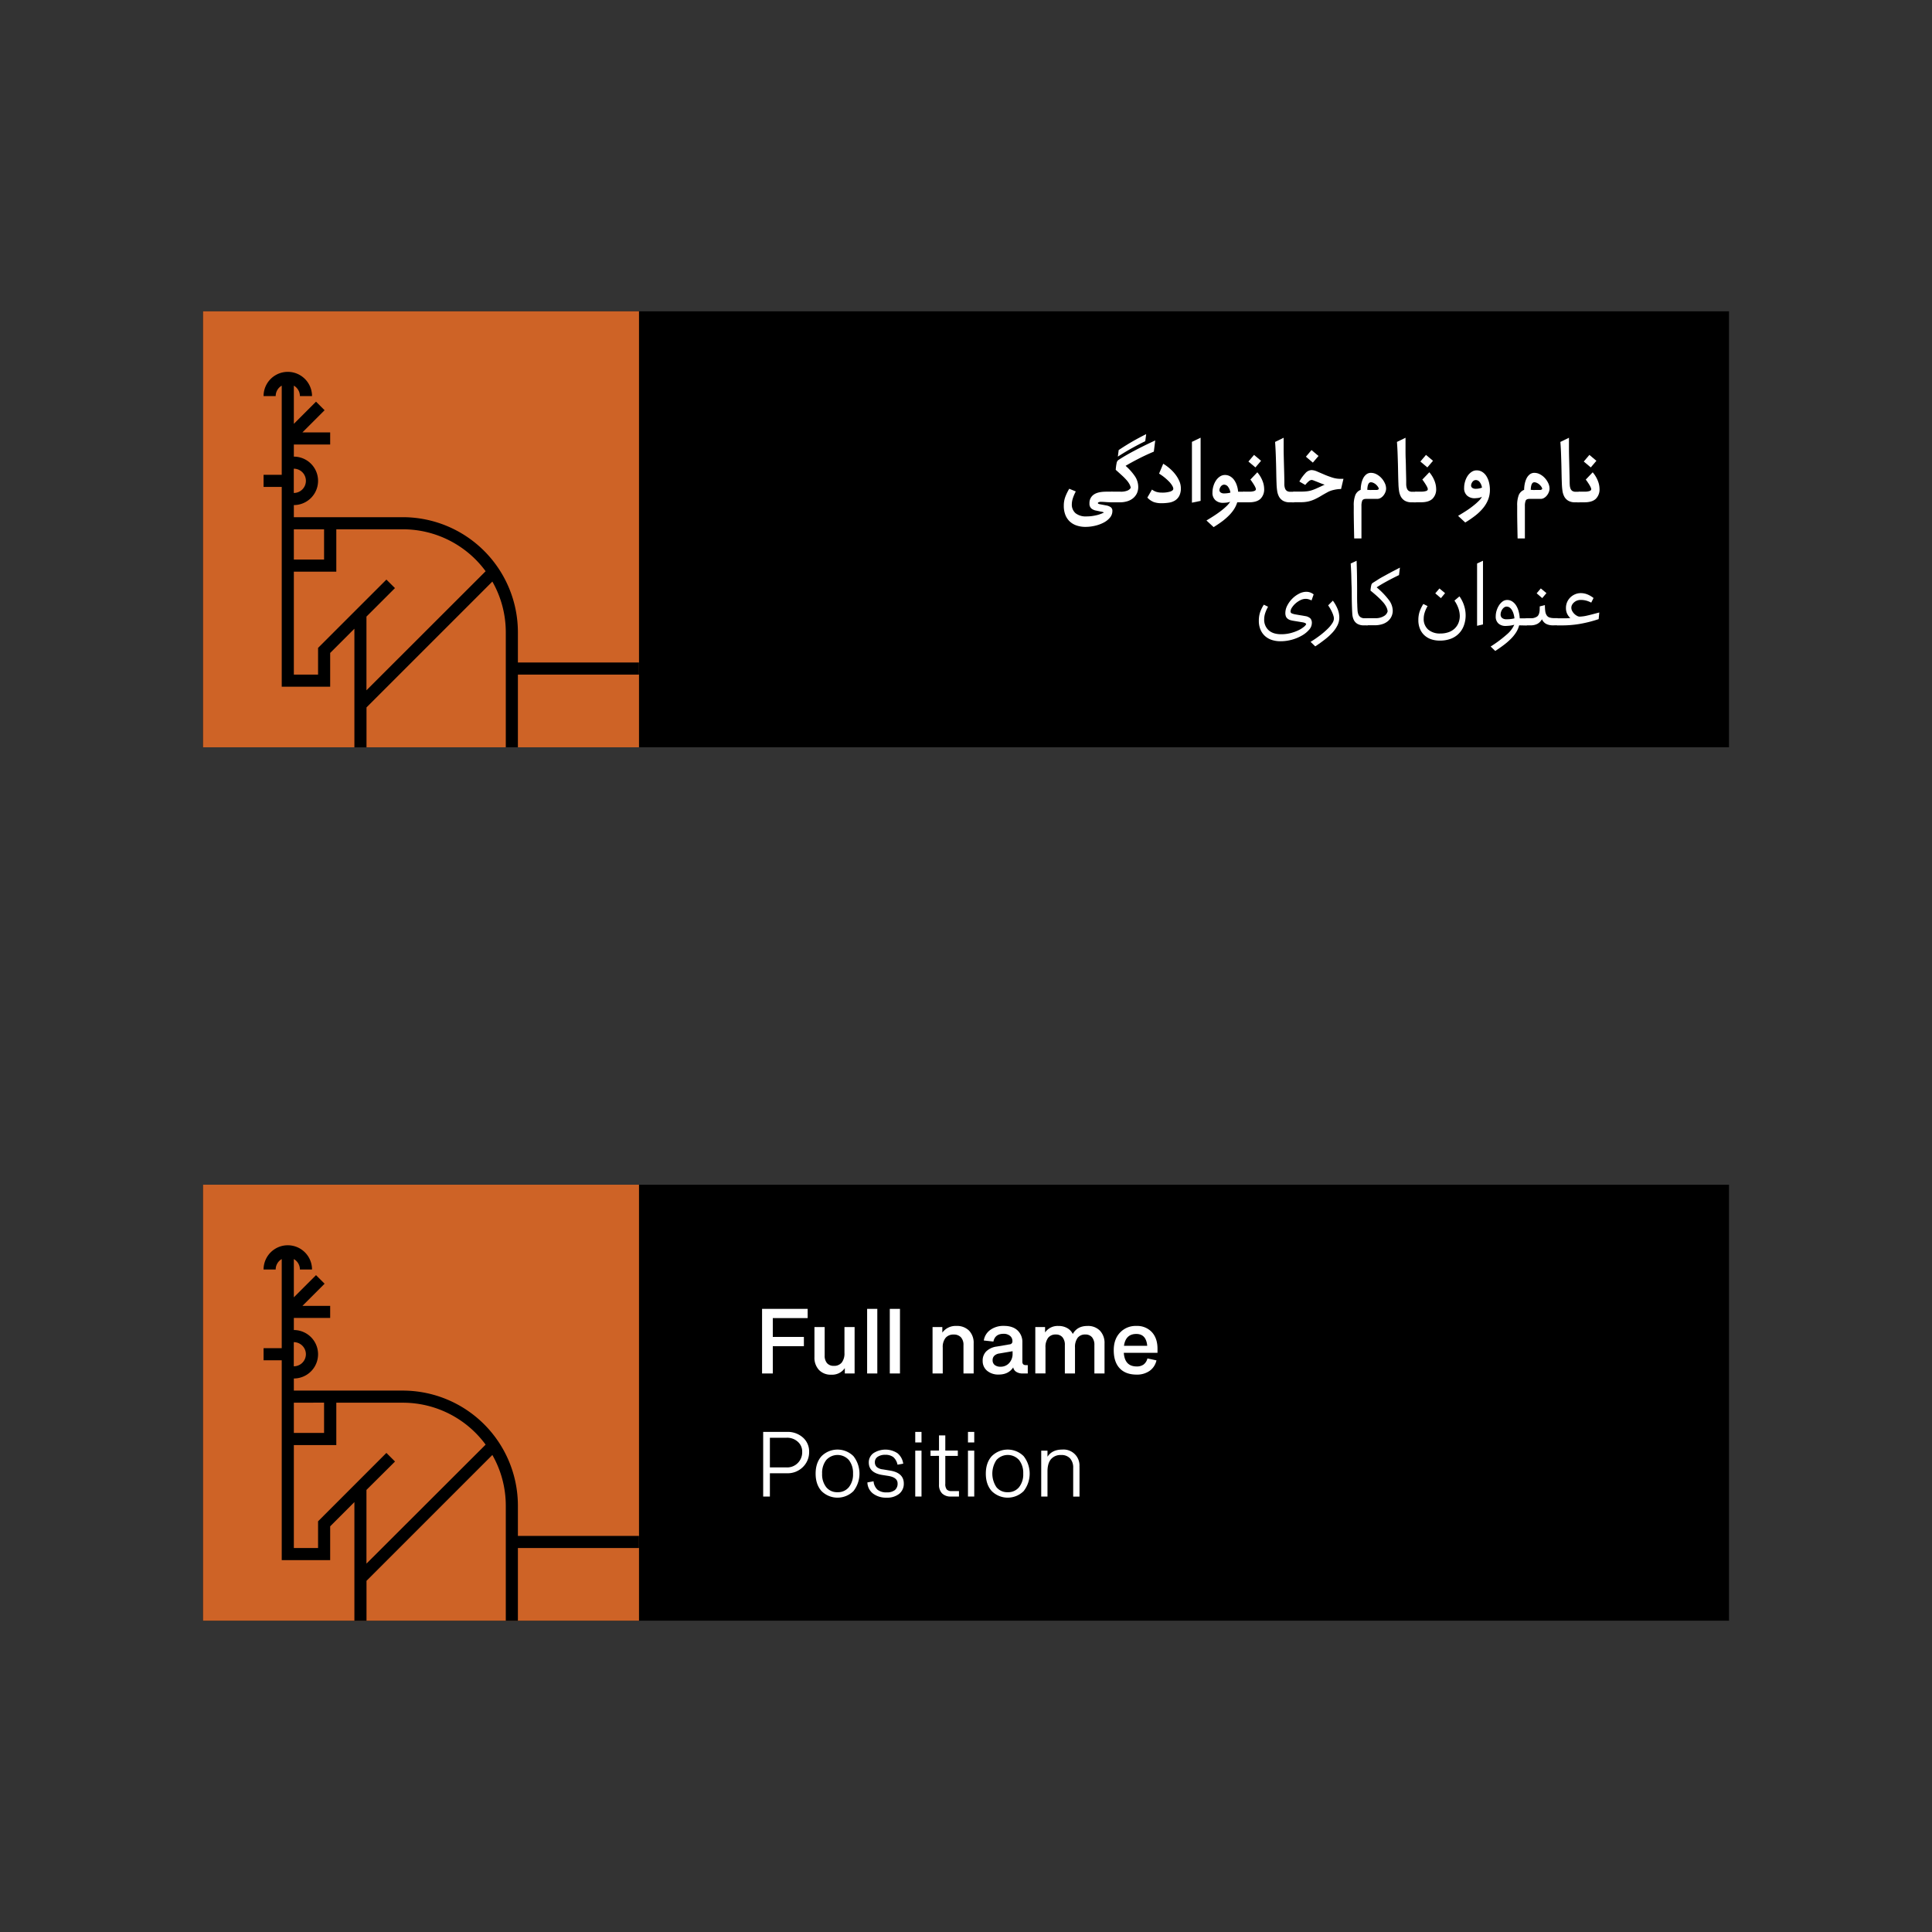 <svg xmlns="http://www.w3.org/2000/svg" viewBox="0 0 1080 1080"><rect x="0" y="0" width="1080" height="1080" fill="#333333" stroke="none"/><defs><style>.cls-1{fill:#ce6326;}.cls-2{fill:#fff;}</style></defs><g id="Graphic"><rect x="113.49" y="174.02" width="853.03" height="243.72"/><rect class="cls-1" x="113.49" y="174.02" width="243.72" height="243.72"/><path d="M289.51,370.35V353.43a64.39,64.39,0,0,0-64.32-64.32H164.26v-6.77a13.54,13.54,0,1,0,0-27.08v-6.77h20.31v-6.77H169.05l12.4-12.4-4.79-4.79-12.4,12.4V215.58a6.73,6.73,0,0,1,3.39,5.83h6.77a13.54,13.54,0,1,0-27.08,0h6.77a6.74,6.74,0,0,1,3.38-5.83v49.83H147.34v6.77h10.15V383.89h27.08V365l13.54-13.54v66.3h6.77V395.45l70.35-70.35a57.27,57.27,0,0,1,7.51,28.33v64.31h6.77V377.12h67.7v-6.77ZM171,268.8a6.78,6.78,0,0,1-6.77,6.77V262A6.78,6.78,0,0,1,171,268.8Zm10.16,27.08V312.8H164.26V295.88Zm23.69,90v-41.2l15.94-15.93L216,324,177.8,362.18v14.94H164.26V319.57H188V295.88h37.23a57.42,57.42,0,0,1,46.24,23.44Z"/><path class="cls-2" d="M621.11,280.79c-1.21,0-2.32-.09-3.33-.16s-1.73-.1-2.14-.1a3.9,3.9,0,0,0-1.47.2c-.29.14-.44.3-.44.47a.41.41,0,0,0,.21.38,3,3,0,0,0,.93.29l3.5.67a6.23,6.23,0,0,1,2.56,1,2.46,2.46,0,0,1,.9,2.11,5.69,5.69,0,0,1-1.37,3.72,11.26,11.26,0,0,1-3.53,2.78,20,20,0,0,1-4.85,1.76,23.5,23.5,0,0,1-5.26.62,15,15,0,0,1-5-.78,10.44,10.44,0,0,1-3.82-2.24,10.07,10.07,0,0,1-2.45-3.66,13.75,13.75,0,0,1-.88-5.08,14.22,14.22,0,0,1,.78-4.85,26.92,26.92,0,0,1,2.27-4.7l3.66,1.5a22.41,22.41,0,0,0-1.7,4,11,11,0,0,0-.52,3.1,6.32,6.32,0,0,0,2.09,5.08,9.15,9.15,0,0,0,6.06,1.78,23.53,23.53,0,0,0,3.33-.23,27.87,27.87,0,0,0,2.84-.57,20.13,20.13,0,0,0,2.19-.72c.62-.26,1.1-.48,1.44-.65a3.81,3.81,0,0,0-1.65-.51l-2.68-.57a5.86,5.86,0,0,1-2.71-1.19,3.57,3.57,0,0,1-1.05-2.89,5.61,5.61,0,0,1,2.29-4.79q2.29-1.71,7.15-1.71h3.35v5.94Z"/><path class="cls-2" d="M645,252.46q-4.89,2.07-9,4.21c-2.77,1.43-5,2.67-6.78,3.74a30.23,30.23,0,0,1,5.26,5.9,10.73,10.73,0,0,1,1.8,5.86,8.41,8.41,0,0,1-.74,3.59,8.09,8.09,0,0,1-2.09,2.7,9.11,9.11,0,0,1-3.23,1.73,13.6,13.6,0,0,1-4.15.6h-4.23c-.38,0-.69-.27-.93-.8a5.34,5.34,0,0,1-.36-2.15,5.46,5.46,0,0,1,.36-2.16c.24-.55.55-.83.93-.83h4.49a9.5,9.5,0,0,0,3.94-.62,3.87,3.87,0,0,0,1.83-1.54,6.87,6.87,0,0,0-.77-2.12,12.9,12.9,0,0,0-1.6-2.22,31.63,31.63,0,0,0-2.53-2.55q-1.49-1.37-3.5-3.17a27.48,27.48,0,0,1,.49-3.72,2.77,2.77,0,0,1,.85-1.65q3.56-2.37,8.9-5.21t11.84-5.83Zm-4.79-5.83q-3.4,1.65-7.25,3.77t-8.08,4.85l.47-3.66q4.17-2.79,8.05-5t7.32-3.9Z"/><path class="cls-2" d="M660.11,272.89a9.14,9.14,0,0,1-.88,4.28,6.75,6.75,0,0,1-2.35,2.58,8.86,8.86,0,0,1-3.45,1.24,26.6,26.6,0,0,1-4.16.31,12.77,12.77,0,0,1-4.28-.64,9.76,9.76,0,0,1-3.61-2.51l2.58-4.48a8.78,8.78,0,0,0,2.48,1.29,10.37,10.37,0,0,0,3.09.41,14.69,14.69,0,0,0,4.67-.59q1.68-.6,1.68-1.53c0-.86-.62-2-1.86-3.5a28.76,28.76,0,0,0-6.09-5l2.32-5.52a25.84,25.84,0,0,1,3.59,2.61,22.06,22.06,0,0,1,3.17,3.32,17.59,17.59,0,0,1,2.25,3.8A10.07,10.07,0,0,1,660.11,272.89Z"/><path class="cls-2" d="M671.15,280,666.3,281V247l4.85-2.33Z"/><path class="cls-2" d="M691.63,280.79a15.46,15.46,0,0,1-1.81,3.89,21.21,21.21,0,0,1-2.89,3.53,34.44,34.44,0,0,1-3.84,3.31q-2.15,1.59-4.67,3.14l-4-3.71q2.37-1.4,4.51-2.81t3.9-2.79a33.63,33.63,0,0,0,3-2.6,13.32,13.32,0,0,0,1.86-2.27,8.74,8.74,0,0,1-2.3.51c-.81.07-1.4.1-1.78.1a6.13,6.13,0,0,1-4.15-1.44,5.4,5.4,0,0,1-1.68-4.33,12.32,12.32,0,0,1,.52-3.56,11.34,11.34,0,0,1,1.44-3.15,7.77,7.77,0,0,1,2.22-2.24,5,5,0,0,1,2.79-.85,5.72,5.72,0,0,1,2.88.74,7.31,7.31,0,0,1,2.22,2,11.22,11.22,0,0,1,1.52,3,14.21,14.21,0,0,1,.75,3.61h3.41v5.94Zm-7.33-9.86a2.09,2.09,0,0,0-1.06.29,2.63,2.63,0,0,0-.82.74,4.11,4.11,0,0,0-.54,1,2.62,2.62,0,0,0-.21,1,1.61,1.61,0,0,0,.7,1.35,3.21,3.21,0,0,0,1.93.51,14,14,0,0,0,1.88-.13,9.07,9.07,0,0,0,1.63-.33,7.17,7.17,0,0,0-1.29-3.2A2.76,2.76,0,0,0,684.3,270.93Z"/><path class="cls-2" d="M702.05,273.46a2.48,2.48,0,0,0-.24-.88,9.09,9.09,0,0,0-.67-1.31c-.29-.5-.61-1-1-1.58a19.68,19.68,0,0,0-1.16-1.6l3.87-4.07a16.51,16.51,0,0,1,2.89,4.77,12.6,12.6,0,0,1,.93,4.41,7.39,7.39,0,0,1-2.06,5.65c-1.38,1.29-3.49,1.94-6.35,1.94h-2.73c-.38,0-.69-.27-.93-.8a5.34,5.34,0,0,1-.36-2.15,5.46,5.46,0,0,1,.36-2.16c.24-.55.55-.83.93-.83h2.73a9.26,9.26,0,0,0,2.74-.33C701.7,274.29,702.05,273.94,702.05,273.46Zm-.26-12.17L697.87,258l3.15-3.71,3.92,3.3Z"/><path class="cls-2" d="M721,280.79a7.24,7.24,0,0,1-3.87-.91,6.16,6.16,0,0,1-2.22-2.37,10.19,10.19,0,0,1-1-3.35,34.66,34.66,0,0,1-.31-3.85q-.1-2.37-.15-5.31t-.13-6c-.06-2.06-.12-4.12-.21-6.19s-.2-4-.33-5.77l4.79-2.33c0,1.93,0,3.92,0,6s.05,4.09.1,6.12.1,4,.16,6,.09,3.89.13,5.68c0,.82,0,1.62,0,2.39a7.09,7.09,0,0,0,.36,2.07,2.89,2.89,0,0,0,1,1.42,3.54,3.54,0,0,0,2.09.51h2.07v5.94Z"/><path class="cls-2" d="M749.66,273.36a17.87,17.87,0,0,0-4,.49,13.47,13.47,0,0,0-3,1c-1.55.83-2.93,1.6-4.13,2.33a38,38,0,0,1-3.51,1.88,18.74,18.74,0,0,1-3.56,1.24,19.12,19.12,0,0,1-4.33.44h-3.66c-.38,0-.69-.27-.93-.8a5.34,5.34,0,0,1-.36-2.15,5.46,5.46,0,0,1,.36-2.16c.24-.55.55-.83.93-.83h3.81a27.8,27.8,0,0,0,3.62-.2,15,15,0,0,0,2.78-.67,30.19,30.19,0,0,0,2.89-1.19l3.92-1.81c-.79-.24-1.56-.51-2.32-.82s-1.46-.6-2.12-.85l-1.72-.67a3.6,3.6,0,0,0-1.11-.29,2.48,2.48,0,0,0-1.34.52,12.13,12.13,0,0,0-2.22,2.27l-3.3-1.91a22.32,22.32,0,0,1,3.25-4.54,4.92,4.92,0,0,1,3.5-1.86,8.12,8.12,0,0,1,3.15.78l3.9,1.67c1.39.61,2.88,1.16,4.46,1.68a15.42,15.42,0,0,0,4.85.77H751ZM733.88,258.6,730,255.3l3.14-3.71,3.92,3.3Z"/><path class="cls-2" d="M774.84,273.2a5.19,5.19,0,0,1-.39,1.88,7,7,0,0,1-1.06,1.86,5.62,5.62,0,0,1-1.57,1.39,3.63,3.63,0,0,1-1.94.55h-6.19c-1.17,0-1.9.33-2.19,1a8,8,0,0,0-.44,3V301H757c-.07-3.06-.12-5.69-.16-7.87s-.06-4-.08-5.44,0-2.56,0-3.36v-1.59a15.58,15.58,0,0,1,.88-6,5.36,5.36,0,0,1,3-2.92,16.87,16.87,0,0,1,.33-3.27,12.2,12.2,0,0,1,1-3.07,6.55,6.55,0,0,1,1.78-2.27,4.08,4.08,0,0,1,2.68-.88,6.6,6.6,0,0,1,3.07.8,10.09,10.09,0,0,1,2.71,2.09,11,11,0,0,1,1.9,2.84A7.13,7.13,0,0,1,774.84,273.2Zm-4.08.05a3.06,3.06,0,0,0-.57-1.26,7.13,7.13,0,0,0-1.08-1.19,5.31,5.31,0,0,0-1.37-.87,3.38,3.38,0,0,0-1.41-.34q-1.86,0-2,4.23c.35,0,.76.06,1.24.08s1,0,1.45,0h2.47a1.72,1.72,0,0,0,.78-.18A.84.84,0,0,0,770.76,273.25Z"/><path class="cls-2" d="M789.13,280.79a7.24,7.24,0,0,1-3.87-.91,6.09,6.09,0,0,1-2.22-2.37,10,10,0,0,1-1-3.35,32.42,32.42,0,0,1-.31-3.85c-.07-1.58-.12-3.35-.16-5.31s-.07-4-.13-6-.12-4.12-.2-6.19-.2-4-.34-5.77l4.8-2.33c0,1.93,0,3.92,0,6s0,4.09.1,6.12.1,4,.15,6,.1,3.89.13,5.68c0,.82,0,1.62,0,2.39a7.42,7.42,0,0,0,.37,2.07,2.89,2.89,0,0,0,1,1.42,3.54,3.54,0,0,0,2.09.51h2.06v5.94Z"/><path class="cls-2" d="M798.15,273.46a2.42,2.42,0,0,0-.23-.88,10.24,10.24,0,0,0-.67-1.31c-.29-.5-.62-1-1-1.58s-.75-1.08-1.16-1.6L799,264a16.51,16.51,0,0,1,2.89,4.77,12.6,12.6,0,0,1,.93,4.41,7.36,7.36,0,0,1-2.07,5.65c-1.37,1.29-3.49,1.94-6.34,1.94h-2.74c-.37,0-.68-.27-.92-.8a5.33,5.33,0,0,1-.37-2.15,5.45,5.45,0,0,1,.37-2.16c.24-.55.55-.83.92-.83h2.74a9.23,9.23,0,0,0,2.73-.33C797.81,274.29,798.15,273.94,798.15,273.46Zm-.25-12.17L794,258l3.14-3.71,3.92,3.3Z"/><path class="cls-2" d="M825.44,262.94a5.83,5.83,0,0,1,3.15.87,7.6,7.6,0,0,1,2.35,2.4,12.32,12.32,0,0,1,1.44,3.51,17.09,17.09,0,0,1,.49,4.15,14.68,14.68,0,0,1-1,5.42,17.8,17.8,0,0,1-2.78,4.69,27.64,27.64,0,0,1-4.34,4.21,56.51,56.51,0,0,1-5.67,3.89l-4-3.71c1.65-1,3.2-1.93,4.66-2.89a47.73,47.73,0,0,0,3.92-2.84,33.09,33.09,0,0,0,3-2.65,9.78,9.78,0,0,0,1.76-2.3,6.49,6.49,0,0,1-2.33.7c-.82.08-1.42.13-1.8.13a6.14,6.14,0,0,1-4.15-1.45,5.4,5.4,0,0,1-1.68-4.33,12.32,12.32,0,0,1,.52-3.56,11.34,11.34,0,0,1,1.44-3.15,7.77,7.77,0,0,1,2.22-2.24A4.94,4.94,0,0,1,825.44,262.94Zm-.46,5.41a2.09,2.09,0,0,0-1.06.29,2.53,2.53,0,0,0-.82.74,4.54,4.54,0,0,0-.55,1,2.85,2.85,0,0,0-.2,1,1.61,1.61,0,0,0,.69,1.35,3.24,3.24,0,0,0,1.94.51,9.58,9.58,0,0,0,1.93-.2,8,8,0,0,0,1.53-.47,6.81,6.81,0,0,0-1.22-3A2.73,2.73,0,0,0,825,268.35Z"/><path class="cls-2" d="M866.2,273.2a5.19,5.19,0,0,1-.39,1.88,7,7,0,0,1-1.06,1.86,5.62,5.62,0,0,1-1.57,1.39,3.62,3.62,0,0,1-1.93.55h-6.2c-1.17,0-1.9.33-2.19,1a8,8,0,0,0-.44,3V301h-4.07c-.07-3.06-.12-5.69-.16-7.87s-.06-4-.07-5.44,0-2.56,0-3.36v-1.59a15.58,15.58,0,0,1,.88-6,5.36,5.36,0,0,1,3-2.92,16.87,16.87,0,0,1,.33-3.27,12.2,12.2,0,0,1,1-3.07,6.55,6.55,0,0,1,1.78-2.27,4.08,4.08,0,0,1,2.68-.88,6.6,6.6,0,0,1,3.07.8,10.09,10.09,0,0,1,2.71,2.09,11,11,0,0,1,1.9,2.84A7.13,7.13,0,0,1,866.2,273.2Zm-4.08.05a3.06,3.06,0,0,0-.57-1.26,6.72,6.72,0,0,0-1.08-1.19,5.31,5.31,0,0,0-1.37-.87,3.38,3.38,0,0,0-1.41-.34q-1.86,0-2,4.23c.35,0,.76.06,1.24.08s1,0,1.45,0h2.47a1.72,1.72,0,0,0,.78-.18A.84.84,0,0,0,862.12,273.25Z"/><path class="cls-2" d="M880.49,280.79a7.24,7.24,0,0,1-3.87-.91,6.09,6.09,0,0,1-2.22-2.37,10,10,0,0,1-1-3.35,34.66,34.66,0,0,1-.31-3.85c-.07-1.58-.12-3.35-.16-5.31s-.07-4-.13-6-.12-4.12-.2-6.19-.2-4-.34-5.77l4.8-2.33c0,1.93,0,3.92,0,6s.05,4.09.1,6.12.1,4,.15,6,.1,3.89.13,5.68c0,.82,0,1.62.06,2.39a7.09,7.09,0,0,0,.36,2.07,2.89,2.89,0,0,0,1,1.42,3.54,3.54,0,0,0,2.09.51H883v5.94Z"/><path class="cls-2" d="M889.51,273.46a2.42,2.42,0,0,0-.23-.88,10.24,10.24,0,0,0-.67-1.31c-.29-.5-.62-1-1-1.58s-.75-1.08-1.16-1.6l3.87-4.07a16.51,16.51,0,0,1,2.89,4.77,12.6,12.6,0,0,1,.93,4.41,7.36,7.36,0,0,1-2.07,5.65c-1.37,1.29-3.49,1.94-6.34,1.94H883c-.37,0-.68-.27-.92-.8a5.33,5.33,0,0,1-.37-2.15,5.45,5.45,0,0,1,.37-2.16c.24-.55.55-.83.92-.83h2.74a9.23,9.23,0,0,0,2.73-.33C889.17,274.29,889.51,273.94,889.51,273.46Zm-.25-12.17L885.34,258l3.14-3.71,3.92,3.3Z"/><path class="cls-2" d="M733.16,335.64a10.16,10.16,0,0,0-1.63-.64,5.64,5.64,0,0,0-1.63-.24,6.65,6.65,0,0,0-3,.75,12.64,12.64,0,0,0-2.71,1.83,10.91,10.91,0,0,0-2,2.32,4.31,4.31,0,0,0-.78,2.22,1.17,1.17,0,0,0,.7,1,9.74,9.74,0,0,0,2.3.62c1,.18,1.88.33,2.76.47s1.66.27,2.34.41a5.38,5.38,0,0,1,3,1.32,3.79,3.79,0,0,1,.82,2.65,5.68,5.68,0,0,1-1.52,3.66,15.05,15.05,0,0,1-4,3.25,23.84,23.84,0,0,1-5.6,2.33,23.59,23.59,0,0,1-6.37.87,15.13,15.13,0,0,1-5-.77,10.62,10.62,0,0,1-3.81-2.24,10.1,10.1,0,0,1-2.45-3.59,12.34,12.34,0,0,1-.88-4.8,15,15,0,0,1,.67-4.69,19.18,19.18,0,0,1,2.12-4.34l2.37,1.14a18.81,18.81,0,0,0-1.6,3.56,11.14,11.14,0,0,0-.57,3.46,7.85,7.85,0,0,0,2.48,6.11q2.47,2.24,7,2.24a20.73,20.73,0,0,0,5.29-.64,23.67,23.67,0,0,0,4.31-1.55,14.33,14.33,0,0,0,3-1.86,5.12,5.12,0,0,0,1.39-1.52,1,1,0,0,0-.49-.64,6,6,0,0,0-1.72-.49l-4.75-.78a12.84,12.84,0,0,1-1.88-.41,4.25,4.25,0,0,1-1.47-.75,3.19,3.19,0,0,1-1-1.26,5.21,5.21,0,0,1-.33-2,9,9,0,0,1,1.06-4.11,15.14,15.14,0,0,1,2.75-3.81,15,15,0,0,1,3.8-2.81,8.78,8.78,0,0,1,4.1-1.09,6.31,6.31,0,0,1,2.11.34,7,7,0,0,1,2,1.11Z"/><path class="cls-2" d="M748.68,345.13a9.86,9.86,0,0,1-1,4.39,17.6,17.6,0,0,1-2.84,4.1,32.84,32.84,0,0,1-4.28,3.89q-2.47,1.92-5.31,3.82l-2.63-2.53a62,62,0,0,0,5.52-3.79,43.92,43.92,0,0,0,4.1-3.56,17,17,0,0,0,2.55-3.12,5,5,0,0,0,.88-2.53,5.63,5.63,0,0,0-.26-1.54,13.09,13.09,0,0,0-.7-1.86,20.19,20.19,0,0,0-1-2c-.39-.69-.82-1.36-1.26-2l2.63-2.63a20.93,20.93,0,0,1,2.78,5A12.74,12.74,0,0,1,748.68,345.13Z"/><path class="cls-2" d="M762.56,349.57a7,7,0,0,1-3.84-.88,5.25,5.25,0,0,1-2-2.27,9.17,9.17,0,0,1-.77-3.2q-.13-1.8-.18-3.66c-.07-1.75-.11-3.65-.13-5.7s0-4.13-.1-6.27-.11-4.27-.18-6.42-.18-4.2-.31-6.17l3.3-1.54c.1,2.78.17,5.28.21,7.48s.05,4.26.07,6.19,0,3.76,0,5.52,0,3.58.1,5.47c0,1,.08,2,.13,2.91a8,8,0,0,0,.46,2.37,3.44,3.44,0,0,0,1.22,1.6,3.88,3.88,0,0,0,2.32.6h1.65v4Z"/><path class="cls-2" d="M778.55,341.31a7.57,7.57,0,0,1-2.81,6,9.15,9.15,0,0,1-3.2,1.65,14.11,14.11,0,0,1-4.1.57h-3.92a1,1,0,0,1-.88-.57,2.65,2.65,0,0,1-.36-1.44,2.51,2.51,0,0,1,.36-1.42,1,1,0,0,1,.88-.54h4.18a8.67,8.67,0,0,0,5-1.22,4.26,4.26,0,0,0,2-2.6,7,7,0,0,0-.69-2.37,12.62,12.62,0,0,0-1.78-2.64,38.46,38.46,0,0,0-2.94-3c-1.17-1.09-2.57-2.28-4.18-3.59a19.64,19.64,0,0,1,.44-3,2.1,2.1,0,0,1,.74-1.24c.9-.58,2-1.24,3.15-2s2.48-1.45,3.82-2.19,2.72-1.49,4.15-2.25l4.15-2.16-.51,4.18c-2.51,1.2-4.84,2.4-7,3.58s-4,2.28-5.5,3.28a42.12,42.12,0,0,1,6.79,7A10.2,10.2,0,0,1,778.55,341.31Z"/><path class="cls-2" d="M815.85,333.37a18.55,18.55,0,0,1,2.6,5.21,17.71,17.71,0,0,1,.85,5.31,16.25,16.25,0,0,1-1,5.81,12.3,12.3,0,0,1-7.37,7.4,17,17,0,0,1-6.14,1,14.61,14.61,0,0,1-4.83-.77,10.68,10.68,0,0,1-3.76-2.25,10,10,0,0,1-2.45-3.61,12.47,12.47,0,0,1-.88-4.82,14.85,14.85,0,0,1,.67-4.64,20.1,20.1,0,0,1,2.12-4.39l2.37,1.19a17.52,17.52,0,0,0-1.6,3.53,11.41,11.41,0,0,0-.57,3.48,7.77,7.77,0,0,0,2.48,6.09,9.91,9.91,0,0,0,6.86,2.22,13.52,13.52,0,0,0,4.49-.7,9.44,9.44,0,0,0,3.4-2,9,9,0,0,0,2.17-3.12,10.4,10.4,0,0,0,.77-4.05,13.44,13.44,0,0,0-.74-4.08,17.53,17.53,0,0,0-2.25-4.44Zm-10.37,1-3.15-2.68,2.32-2.74,3.15,2.63Z"/><path class="cls-2" d="M829,349.05l-3.3.78V315l3.3-1.54Z"/><path class="cls-2" d="M849.22,349.57a14.22,14.22,0,0,1-1.75,4,21.37,21.37,0,0,1-2.94,3.61,37.45,37.45,0,0,1-3.95,3.41q-2.19,1.65-4.72,3.3l-2.58-2.48a69.19,69.19,0,0,0,8.93-6.65,15.41,15.41,0,0,0,4.28-5.52,16.36,16.36,0,0,1-2.76.54c-.88.08-1.61.13-2.19.13a5.71,5.71,0,0,1-3.87-1.34,5.06,5.06,0,0,1-1.55-4,11,11,0,0,1,.49-3.22,11.6,11.6,0,0,1,1.34-2.94,8,8,0,0,1,2-2.17,4.31,4.31,0,0,1,2.58-.85,5,5,0,0,1,2.89.88,7.41,7.41,0,0,1,2.16,2.29,12,12,0,0,1,1.37,3.28,18,18,0,0,1,.59,3.82h3.87v4Zm-2.63-3.92a14,14,0,0,0-.51-2.53,8.9,8.9,0,0,0-.91-2.09,4.56,4.56,0,0,0-1.29-1.42,2.87,2.87,0,0,0-1.67-.51,2.24,2.24,0,0,0-1.32.41,4.44,4.44,0,0,0-1.06,1.06,5.42,5.42,0,0,0-.72,1.42,4.72,4.72,0,0,0-.26,1.49,2.43,2.43,0,0,0,.86,2,3.68,3.68,0,0,0,2.39.69c.73,0,1.5,0,2.33-.12A14,14,0,0,0,846.59,345.65Z"/><path class="cls-2" d="M868.21,349.57a8.43,8.43,0,0,1-3.85-.78,5.4,5.4,0,0,1-2.4-2.63,6.59,6.59,0,0,1-2.55,2.58,8,8,0,0,1-3.84.83h-2.12a1,1,0,0,1-.87-.57,2.65,2.65,0,0,1-.37-1.44,2.51,2.51,0,0,1,.37-1.42,1,1,0,0,1,.87-.54h2.12a6,6,0,0,0,3.74-1c.81-.63,1.26-1.85,1.37-3.63l.05-2,2.89-.72a24,24,0,0,0,.2,3.46,5.41,5.41,0,0,0,.78,2.24,3,3,0,0,0,1.57,1.22,7.86,7.86,0,0,0,2.6.36h2v4Zm-6.09-15.22L859,331.67l2.32-2.74,3.15,2.63Z"/><path class="cls-2" d="M875.38,339.87a8.15,8.15,0,0,1,.67-3.33,8.29,8.29,0,0,1,1.83-2.63,8.6,8.6,0,0,1,2.66-1.73,8.14,8.14,0,0,1,3.14-.62,9.71,9.71,0,0,1,3.72.73,14.39,14.39,0,0,1,3.4,2l-1.29,2.58a13.73,13.73,0,0,0-2.86-1.14,11.62,11.62,0,0,0-3-.36,5.92,5.92,0,0,0-2.09.36,5.59,5.59,0,0,0-1.65,1,4.81,4.81,0,0,0-1.11,1.36,3.43,3.43,0,0,0-.41,1.6,3.86,3.86,0,0,0,.49,1.89,6.61,6.61,0,0,0,2.74,2.71,3.12,3.12,0,0,0,1.36.41,20.91,20.91,0,0,0,4.18-.57c1.76-.38,4-1,6.86-1.75l-.36,3.71a71.07,71.07,0,0,1-10.55,2.68,59,59,0,0,1-9.77.83h-2.58a1,1,0,0,1-.88-.57,2.65,2.65,0,0,1-.36-1.44,2.51,2.51,0,0,1,.36-1.42,1,1,0,0,1,.88-.54h2.63l1.83,0c.64,0,1.5-.06,2.6-.13a7.81,7.81,0,0,1-1.9-2.68A7.56,7.56,0,0,1,875.38,339.87Z"/><rect x="113.49" y="662.26" width="853.03" height="243.72"/><rect class="cls-1" x="113.49" y="662.26" width="243.72" height="243.72"/><path d="M289.51,858.59V841.67a64.39,64.39,0,0,0-64.32-64.32H164.26v-6.77a13.54,13.54,0,0,0,0-27.08v-6.77h20.31V730H169.05l12.4-12.4-4.79-4.79-12.4,12.4V703.82a6.73,6.73,0,0,1,3.39,5.83h6.77a13.54,13.54,0,0,0-27.08,0h6.77a6.74,6.74,0,0,1,3.38-5.83v49.83H147.34v6.77h10.15V872.13h27.08V853.22l13.54-13.54V906h6.77V883.69l70.35-70.35a57.27,57.27,0,0,1,7.51,28.33V906h6.77V865.36h67.7v-6.77ZM171,757a6.78,6.78,0,0,1-6.77,6.77V750.27A6.78,6.78,0,0,1,171,757Zm10.16,27.08V801H164.26V784.12Zm23.69,90v-41.2L220.82,817,216,812.19,177.8,850.42v14.94H164.26V807.81H188V784.12h37.23a57.42,57.42,0,0,1,46.24,23.44Z"/><path class="cls-2" d="M432,767.78h-6V731.66h25.49v5.16H432v10.53h17.38v5.17H432Z"/><path class="cls-2" d="M472.06,741.84h5.67v25.94h-5.47v-3a8.56,8.56,0,0,1-7.58,3.68,9,9,0,0,1-6.88-2.66,10,10,0,0,1-2.52-7.16V741.84H461v15.84A6.37,6.37,0,0,0,462.3,762a4.85,4.85,0,0,0,3.82,1.52,5.41,5.41,0,0,0,4.42-1.85,8.33,8.33,0,0,0,1.52-5.38Z"/><path class="cls-2" d="M490.42,767.78h-5.69V731.66h5.69Z"/><path class="cls-2" d="M503.09,767.78H497.4V731.66h5.69Z"/><path class="cls-2" d="M544.28,751v16.77h-5.69V751.94a6.24,6.24,0,0,0-1.43-4.39,5.24,5.24,0,0,0-4-1.53,5.67,5.67,0,0,0-4.58,1.86A8.13,8.13,0,0,0,527,753.3v14.48h-5.7V741.84h5.47v3.1a9.16,9.16,0,0,1,7.86-3.73,9.49,9.49,0,0,1,7.1,2.64A9.79,9.79,0,0,1,544.28,751Z"/><path class="cls-2" d="M573.4,763.1h1.13v4.68h-2.87a6.48,6.48,0,0,1-3.51-.88,3.73,3.73,0,0,1-1.76-2.52q-2.64,4-8.06,4a9.68,9.68,0,0,1-6.56-2.13,7,7,0,0,1-2.45-5.53,7.23,7.23,0,0,1,2-5.3,10.32,10.32,0,0,1,5.81-2.68l7.28-1.24a1.63,1.63,0,0,0,1.54-1.81,3.69,3.69,0,0,0-1.34-2.93,5.4,5.4,0,0,0-3.65-1.15q-4.71,0-5.64,4.33l-5.37-.6a8.91,8.91,0,0,1,3.63-5.91,12.42,12.42,0,0,1,7.63-2.25q4.86,0,7.58,2.5a8.82,8.82,0,0,1,2.72,6.84v10.58a2.13,2.13,0,0,0,.44,1.51A1.91,1.91,0,0,0,573.4,763.1Zm-18.52-2.8A3.31,3.31,0,0,0,556,763a5,5,0,0,0,3.29,1,6.32,6.32,0,0,0,4.85-2.05,7.53,7.53,0,0,0,1.9-5.3v-1.31l-7.38,1.26a5,5,0,0,0-2.82,1.27A3.32,3.32,0,0,0,554.88,760.3Z"/><path class="cls-2" d="M600.93,753.3v14.48h-5.67V751.94a6.56,6.56,0,0,0-1.31-4.39A4.66,4.66,0,0,0,590.2,746a5.17,5.17,0,0,0-4.3,1.86,8.6,8.6,0,0,0-1.47,5.42v14.48h-5.69V741.84h5.46v3a8.56,8.56,0,0,1,7.43-3.62,9.79,9.79,0,0,1,4.9,1.16,7.65,7.65,0,0,1,3.17,3.32q2.5-4.49,8.18-4.48a9.26,9.26,0,0,1,7,2.64,9.86,9.86,0,0,1,2.56,7.16v16.77h-5.67V751.94a6.61,6.61,0,0,0-1.31-4.39A4.66,4.66,0,0,0,606.7,746a5.17,5.17,0,0,0-4.3,1.86A8.6,8.6,0,0,0,600.93,753.3Z"/><path class="cls-2" d="M635.39,763.85a6.38,6.38,0,0,0,3.91-1.09,6,6,0,0,0,2.11-3.39l5.06,1.08a9.68,9.68,0,0,1-3.81,5.86,12.18,12.18,0,0,1-7.27,2.1q-6.18,0-9.49-3.54t-3.31-10.09q0-6.12,3.45-9.79a11.9,11.9,0,0,1,9.2-3.78,11.17,11.17,0,0,1,8.64,3.44q3.17,3.44,3.17,9.3v2.27H628.21Q628.73,763.85,635.39,763.85Zm-.2-18.16q-5.93,0-6.88,6.63h13Q640.72,745.69,635.19,745.69Z"/><path class="cls-2" d="M430.37,836.57h-3.75V800.44h13.3a12.73,12.73,0,0,1,8.92,3.15,10.35,10.35,0,0,1,3.47,8,11.6,11.6,0,0,1-3.52,8.52,12,12,0,0,1-8.87,3.45h-9.55Zm18.06-25a7.24,7.24,0,0,0-2.47-5.64,8.8,8.8,0,0,0-6.29-2.22h-9.3v16.58h9.3A8.28,8.28,0,0,0,446,817.8,8.46,8.46,0,0,0,448.43,811.55Z"/><path class="cls-2" d="M455.94,823.77q0-6.07,3.3-9.75a12.63,12.63,0,0,1,17.86,0,15.86,15.86,0,0,1,0,19.5,12.67,12.67,0,0,1-17.86,0Q455.94,829.85,455.94,823.77Zm18.58,7.58a11.48,11.48,0,0,0,2.33-7.58,11.61,11.61,0,0,0-2.33-7.61,8.49,8.49,0,0,0-12.64,0,11.66,11.66,0,0,0-2.31,7.61,11.53,11.53,0,0,0,2.3,7.58,7.73,7.73,0,0,0,6.31,2.8A7.82,7.82,0,0,0,474.52,831.35Z"/><path class="cls-2" d="M495.66,837.2a12,12,0,0,1-7.68-2.32,8.14,8.14,0,0,1-3.1-6.2l3.45-.63a7.21,7.21,0,0,0,2.19,4.7,7.74,7.74,0,0,0,5.14,1.5,7.07,7.07,0,0,0,4.55-1.27,4.58,4.58,0,0,0,1.55-3.74q0-3.33-5.17-4.19l-3.5-.55q-7.43-1.23-7.43-7a6.27,6.27,0,0,1,2.56-5.14,12.25,12.25,0,0,1,13.48,0,9.12,9.12,0,0,1,3.21,5.85l-3.2.56a7.6,7.6,0,0,0-2.34-4.24,7.08,7.08,0,0,0-4.49-1.28,7.18,7.18,0,0,0-4.26,1.12,3.49,3.49,0,0,0-1.56,3,3.53,3.53,0,0,0,1.07,2.71,6.32,6.32,0,0,0,3.42,1.32l4,.66q7.68,1.26,7.68,7.23a7.17,7.17,0,0,1-2.59,5.76A10.53,10.53,0,0,1,495.66,837.2Z"/><path class="cls-2" d="M515.13,806.34h-3.5v-5.9h3.5Zm0,30.23h-3.5V810.92h3.5Z"/><path class="cls-2" d="M520.17,813.87v-3h4.74v-8.46h3.52v8.46h7v3h-7v15.52a4.94,4.94,0,0,0,.8,3.22,3.51,3.51,0,0,0,2.76.91h4.08v3.05h-4.51a6.63,6.63,0,0,1-4.93-1.74,6.75,6.75,0,0,1-1.72-5v-16Z"/><path class="cls-2" d="M544.61,806.34H541.1v-5.9h3.51Zm0,30.23H541.1V810.92h3.51Z"/><path class="cls-2" d="M551.08,823.77q0-6.07,3.3-9.75a12.63,12.63,0,0,1,17.86,0,15.86,15.86,0,0,1,0,19.5,12.67,12.67,0,0,1-17.86,0Q551.08,829.85,551.08,823.77Zm18.58,7.58a11.48,11.48,0,0,0,2.33-7.58,11.61,11.61,0,0,0-2.33-7.61,8.49,8.49,0,0,0-12.64,0,13.67,13.67,0,0,0,0,15.19,7.73,7.73,0,0,0,6.31,2.8A7.82,7.82,0,0,0,569.66,831.35Z"/><path class="cls-2" d="M603.45,820v16.6h-3.53v-16a7.6,7.6,0,0,0-1.74-5.34,6.4,6.4,0,0,0-5-1.89,7,7,0,0,0-5.69,2.34c-1.3,1.57-1.94,3.85-1.94,6.86v14h-3.5V810.92h3.5v3.4q2.61-4,8.21-4a8.91,8.91,0,0,1,9.65,9.65Z"/></g></svg>